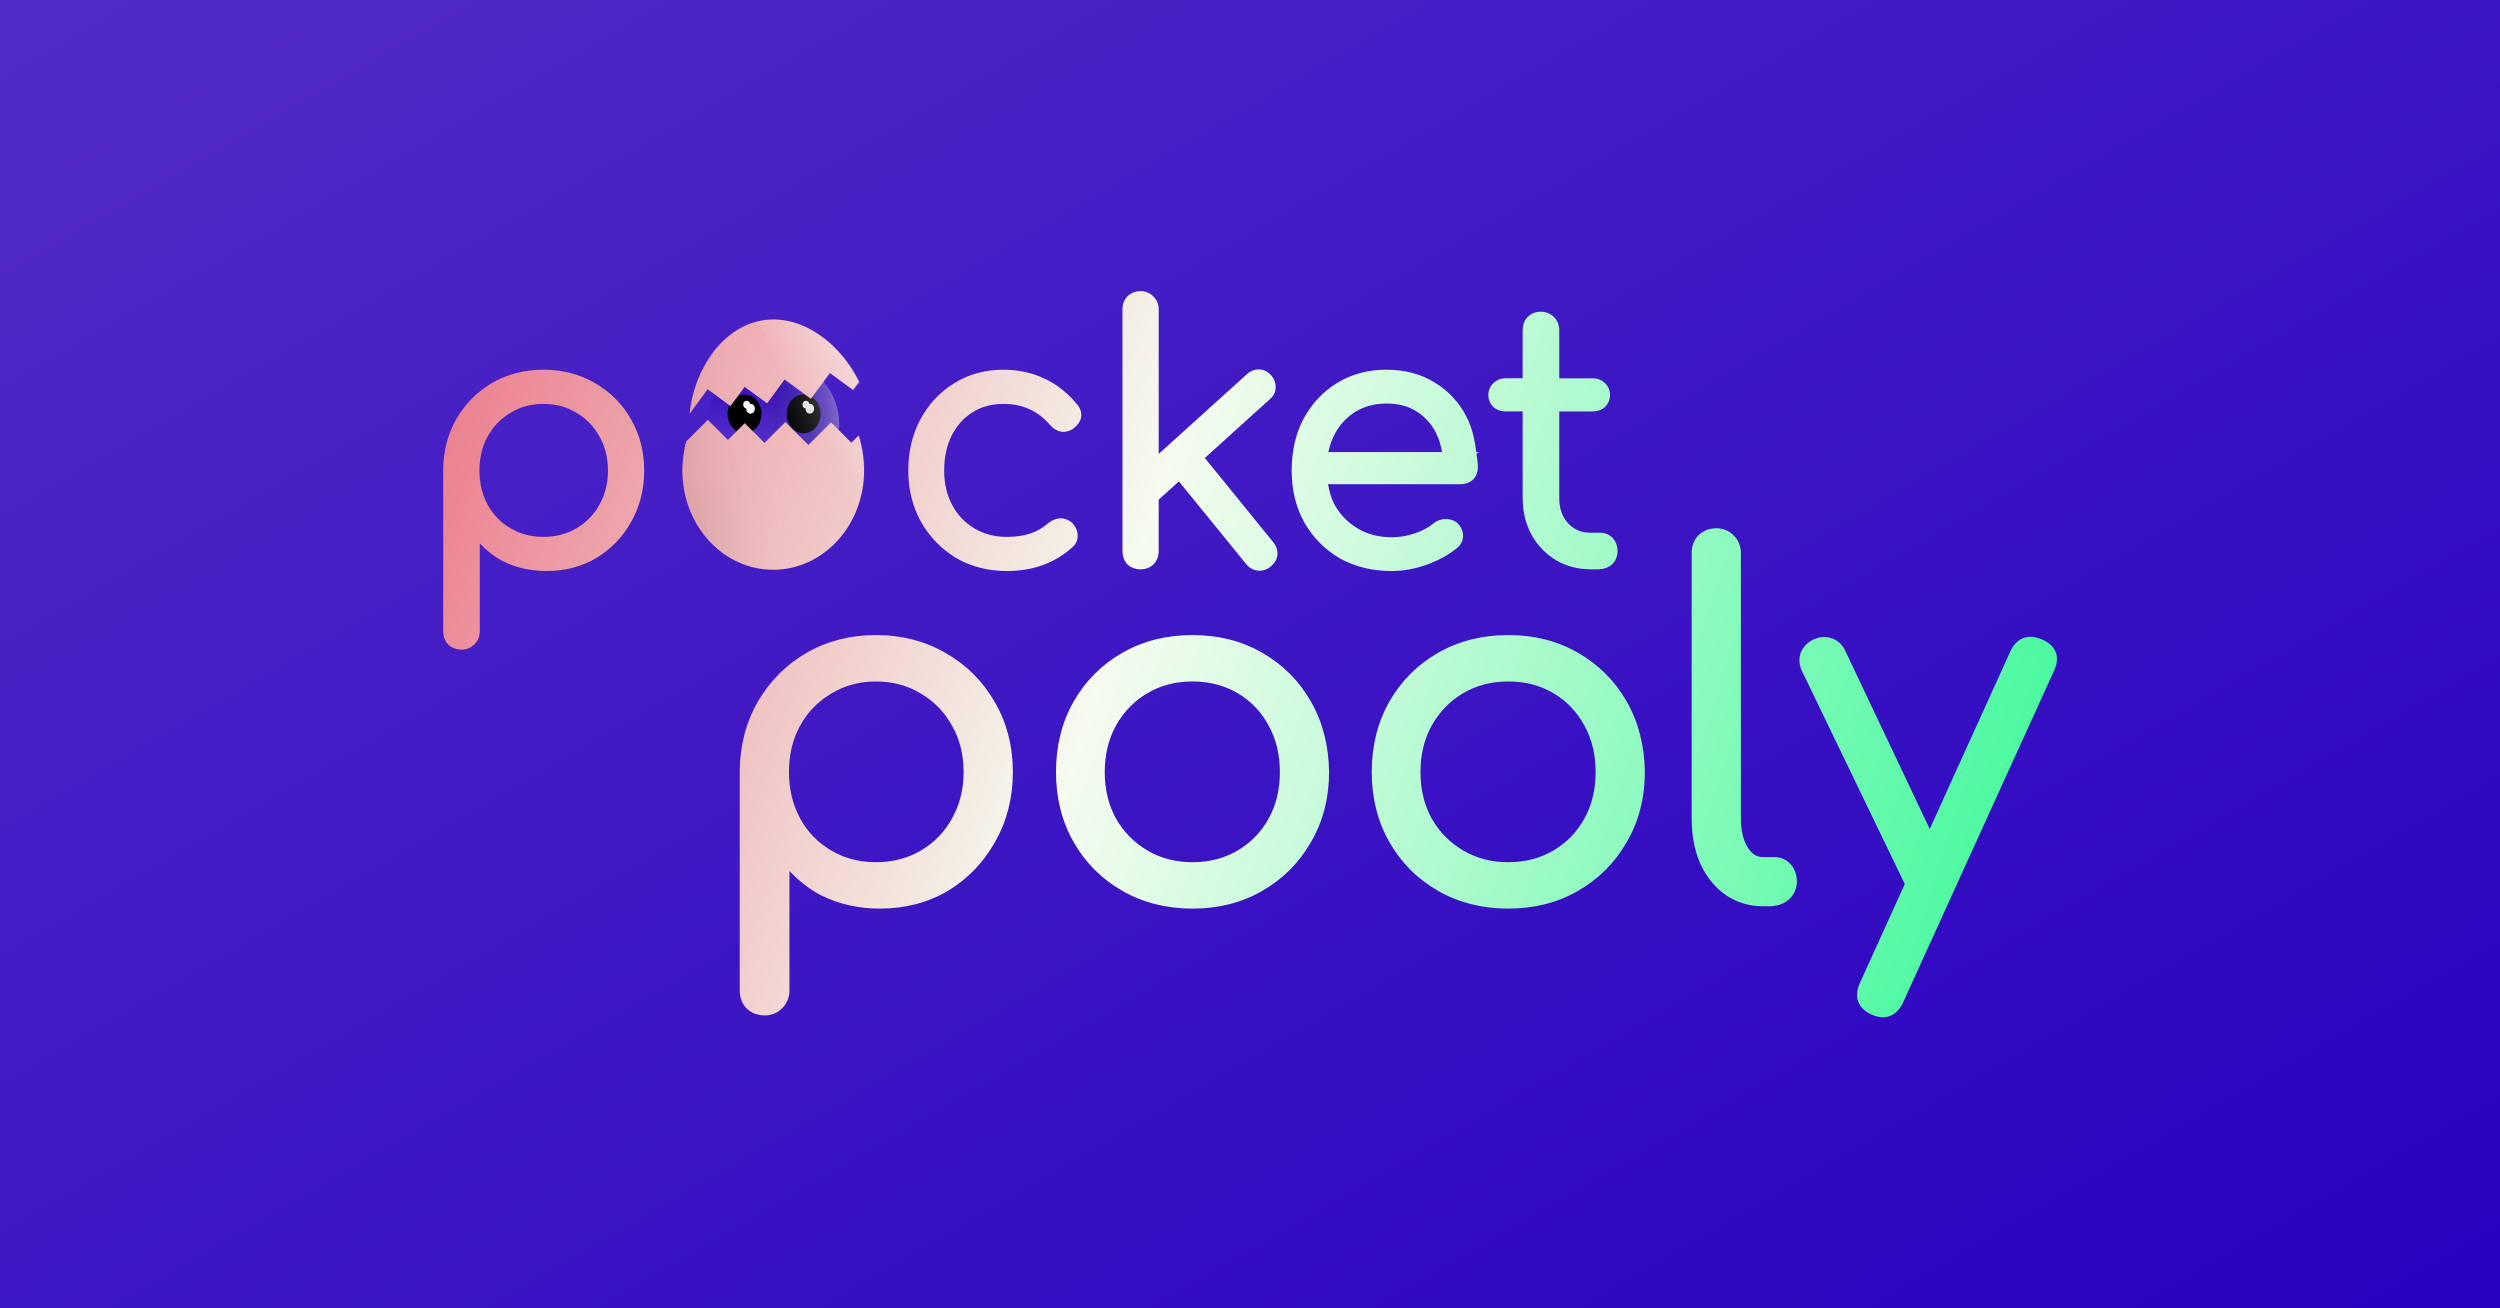 <?xml version="1.0" encoding="UTF-8" standalone="no"?>
<!-- Created with Inkscape (http://www.inkscape.org/) -->

<svg
   width="1200mm"
   height="628mm"
   viewBox="0 0 1200 628"
   version="1.1"
   id="svg5"
   inkscape:version="1.1.1 (3bf5ae0, 2021-09-20)"
   sodipodi:docname="banner.svg"
   inkscape:export-filename="D:\Source\GitHubClones\poolygotchi\docs\img\banner.png"
   inkscape:export-xdpi="25.4"
   inkscape:export-ydpi="25.4"
   xmlns:inkscape="http://www.inkscape.org/namespaces/inkscape"
   xmlns:sodipodi="http://sodipodi.sourceforge.net/DTD/sodipodi-0.dtd"
   xmlns:xlink="http://www.w3.org/1999/xlink"
   xmlns="http://www.w3.org/2000/svg"
   xmlns:svg="http://www.w3.org/2000/svg">
  <rect x="0" y="0" width="1200" height="628" fill="#808080" stroke="none"/>
  <sodipodi:namedview
     id="namedview7"
     pagecolor="#1e1e1e"
     bordercolor="#111111"
     borderopacity="1"
     inkscape:pageshadow="0"
     inkscape:pageopacity="0"
     inkscape:pagecheckerboard="1"
     inkscape:document-units="mm"
     showgrid="false"
     inkscape:zoom="0.1493681"
     inkscape:cx="2313.0775"
     inkscape:cy="1523.0829"
     inkscape:window-width="1862"
     inkscape:window-height="1016"
     inkscape:window-x="0"
     inkscape:window-y="0"
     inkscape:window-maximized="1"
     inkscape:current-layer="layer5"
     fit-margin-top="0"
     fit-margin-left="0"
     fit-margin-right="0"
     fit-margin-bottom="0"
     lock-margins="true" />
  <defs
     id="defs2">
    <linearGradient
       inkscape:collect="always"
       id="linearGradient7154">
      <stop
         style="stop-color:#512bc7;stop-opacity:1"
         offset="0"
         id="stop7150" />
      <stop
         style="stop-color:#2900c0;stop-opacity:1"
         offset="1"
         id="stop7152" />
    </linearGradient>
    <inkscape:path-effect
       effect="bspline"
       id="path-effect2064"
       is_visible="true"
       lpeversion="1"
       weight="33.333"
       steps="2"
       helper_size="0"
       apply_no_weight="true"
       apply_with_weight="true"
       only_selected="false" />
    <inkscape:path-effect
       effect="bspline"
       id="path-effect1696"
       is_visible="true"
       lpeversion="1"
       weight="33.333"
       steps="2"
       helper_size="0"
       apply_no_weight="true"
       apply_with_weight="true"
       only_selected="false" />
    <inkscape:path-effect
       effect="bspline"
       id="path-effect1659"
       is_visible="true"
       lpeversion="1"
       weight="33.333"
       steps="2"
       helper_size="0"
       apply_no_weight="true"
       apply_with_weight="true"
       only_selected="false" />
    <linearGradient
       inkscape:collect="always"
       xlink:href="#linearGradient7154"
       id="linearGradient1124"
       x1="252.697"
       y1="-489.357"
       x2="818.275"
       y2="488.996"
       gradientUnits="userSpaceOnUse" />
    <linearGradient
       inkscape:collect="always"
       id="linearGradient23178">
      <stop
         style="stop-color:#ffffff;stop-opacity:0.427"
         offset="0"
         id="stop23174" />
      <stop
         style="stop-color:#ffffff;stop-opacity:0"
         offset="1"
         id="stop23176" />
    </linearGradient>
    <linearGradient
       inkscape:collect="always"
       xlink:href="#linearGradient7154"
       id="linearGradient22135"
       gradientUnits="userSpaceOnUse"
       gradientTransform="matrix(0.622,0,0,0.622,-79.789,13.498)"
       x1="112.152"
       y1="115.783"
       x2="110.579"
       y2="91.924" />
    <linearGradient
       inkscape:collect="always"
       xlink:href="#linearGradient9713"
       id="linearGradient22133"
       gradientUnits="userSpaceOnUse"
       gradientTransform="matrix(0.622,0,0,0.622,-79.789,13.498)"
       x1="132.277"
       y1="95.058"
       x2="107.138"
       y2="103.571" />
    <linearGradient
       inkscape:collect="always"
       id="linearGradient9713">
      <stop
         style="stop-color:#ffffff;stop-opacity:0.427"
         offset="0"
         id="stop9709" />
      <stop
         style="stop-color:#000000;stop-opacity:0"
         offset="1"
         id="stop9711" />
    </linearGradient>
    <linearGradient
       inkscape:collect="always"
       xlink:href="#linearGradient25468"
       id="linearGradient22111"
       gradientUnits="userSpaceOnUse"
       gradientTransform="matrix(1.123,0,0,1.123,-333.496,85.063)"
       x1="203.248"
       y1="-29.847"
       x2="514.106"
       y2="67.2" />
    <linearGradient
       inkscape:collect="always"
       id="linearGradient25468">
      <stop
         style="stop-color:#e85d75;stop-opacity:1"
         offset="0"
         id="stop25464" />
      <stop
         style="stop-color:#f5fbef;stop-opacity:1"
         offset="0.482"
         id="stop26108" />
      <stop
         style="stop-color:#40f99b;stop-opacity:1"
         offset="1"
         id="stop25466" />
    </linearGradient>
    <linearGradient
       inkscape:collect="always"
       xlink:href="#linearGradient19808"
       id="linearGradient22109"
       gradientUnits="userSpaceOnUse"
       gradientTransform="matrix(0.317,0,0,0.317,-277.09,48.607)"
       x1="775.992"
       y1="148.943"
       x2="852.701"
       y2="127.948" />
    <linearGradient
       inkscape:collect="always"
       id="linearGradient19808">
      <stop
         style="stop-color:#2c2c2c;stop-opacity:0.131"
         offset="0"
         id="stop19804" />
      <stop
         style="stop-color:#ffffff;stop-opacity:0;"
         offset="1"
         id="stop19806" />
    </linearGradient>
    <linearGradient
       inkscape:collect="always"
       xlink:href="#linearGradient23178"
       id="linearGradient23152"
       gradientUnits="userSpaceOnUse"
       gradientTransform="matrix(4.245,0,0,4.245,-905.399,158.798)"
       x1="308.424"
       y1="-8.508"
       x2="295.501"
       y2="0.01" />
  </defs>
  <g
     inkscape:groupmode="layer"
     id="layer2"
     inkscape:label="bg"
     transform="translate(202.502,257.729)"
     sodipodi:insensitive="true">
    <rect
       style="display:inline;opacity:1;fill:url(#linearGradient1124);fill-opacity:1;stroke:none;stroke-width:3;stroke-linejoin:round;paint-order:stroke markers fill"
       id="rect1016"
       width="1200"
       height="628"
       x="-128.23"
       y="-289.517"
       transform="translate(-74.271,31.787)" />
  </g>
  <g
     inkscape:groupmode="layer"
     id="layer3"
     inkscape:label="pooly"
     transform="translate(128.23,289.517)" />
  <g
     inkscape:groupmode="layer"
     id="layer4"
     inkscape:label="eyes"
     transform="translate(128.23,289.517)" />
  <g
     inkscape:groupmode="layer"
     id="layer6"
     inkscape:label="pooly-highlight"
     transform="translate(128.23,289.517)" />
  <g
     inkscape:label="egg"
     inkscape:groupmode="layer"
     id="layer1"
     style="display:inline"
     transform="translate(128.23,289.517)" />
  <g
     inkscape:groupmode="layer"
     id="layer5"
     inkscape:label="egg-highlight"
     style="display:inline"
     transform="translate(128.23,289.517)">
    <g
       id="g24055"
       transform="matrix(2.465,0,0,2.465,35.212,-186.757)">
      <g
         inkscape:label="Layer 1"
         id="layer1-1"
         transform="translate(93.943,-43.047)"
         style="display:inline">
        <circle
           style="display:inline;fill:url(#linearGradient22135);fill-opacity:1;stroke:none;stroke-width:0.084;stroke-linejoin:round;stroke-miterlimit:4;stroke-dasharray:none"
           id="circle22069"
           cx="-9.573"
           cy="83.938"
           r="12.733" />
        <ellipse
           style="display:inline;fill:#000000;fill-opacity:1;stroke:none;stroke-width:0.062;stroke-linejoin:round;stroke-miterlimit:4;stroke-dasharray:none"
           id="ellipse22071"
           cx="-15.277"
           cy="81.953"
           rx="3.303"
           ry="3.782" />
        <ellipse
           style="display:inline;fill:#000000;fill-opacity:1;stroke:none;stroke-width:0.062;stroke-linejoin:round;stroke-miterlimit:4;stroke-dasharray:none"
           id="ellipse22073"
           cx="-3.75"
           cy="81.953"
           rx="3.303"
           ry="3.782" />
        <ellipse
           style="display:inline;fill:#ffffff;fill-opacity:1;stroke:none;stroke-width:0.012;stroke-linejoin:round;stroke-miterlimit:4;stroke-dasharray:none"
           id="ellipse22075"
           cx="-14.854"
           cy="80.148"
           rx="0.658"
           ry="0.753" />
        <ellipse
           style="display:inline;fill:#ffffff;fill-opacity:1;stroke:none;stroke-width:0.016;stroke-linejoin:round;stroke-miterlimit:4;stroke-dasharray:none"
           id="ellipse22077"
           cx="-14.095"
           cy="80.947"
           rx="0.832"
           ry="0.953" />
        <ellipse
           style="display:inline;fill:#ffffff;fill-opacity:1;stroke:none;stroke-width:0.012;stroke-linejoin:round;stroke-miterlimit:4;stroke-dasharray:none"
           id="ellipse22079"
           cx="-3.308"
           cy="80.148"
           rx="0.658"
           ry="0.753" />
        <ellipse
           style="display:inline;fill:#ffffff;fill-opacity:1;stroke:none;stroke-width:0.016;stroke-linejoin:round;stroke-miterlimit:4;stroke-dasharray:none"
           id="ellipse22081"
           cx="-2.548"
           cy="80.947"
           rx="0.832"
           ry="0.953" />
        <circle
           style="display:inline;fill:url(#linearGradient22133);fill-opacity:1;stroke:none;stroke-width:0.084;stroke-linejoin:round;stroke-miterlimit:4;stroke-dasharray:none"
           id="circle22083"
           cx="-9.573"
           cy="83.938"
           r="12.733" />
        <path
           id="path22105"
           style="display:inline;fill:url(#linearGradient22111);fill-opacity:1;stroke-width:0.622;stroke-linejoin:round"
           d="m -11.642,63.722 c -7.891,1.215 -13.444,9.485 -14.325,18.213 l 3.507,-4.783 4.468,3.276 2.741,-3.738 4.382,3.213 3.402,-4.641 5.112,3.749 3.686,-5.028 4.51,3.308 1.164,-1.588 C 3.331,68.178 -4.107,62.562 -11.642,63.722 Z m -10.777,19.395 -4.224,4.223 c -0.472,1.861 -0.727,3.777 -0.727,5.682 0,10.65 7.918,19.284 17.686,19.284 9.768,0 17.686,-8.634 17.686,-19.284 0,-2.314 -0.375,-4.644 -1.06,-6.873 l -1.412,1.412 -3.954,-3.955 -4.408,4.407 -4.482,-4.482 -4.069,4.068 -3.842,-3.842 -3.278,3.277 z M 139.781,62.057 c -0.97,0 -1.897,0.355 -2.567,1.025 l -0.018,0.015 -0.016,0.018 c -0.616,0.677 -0.925,1.585 -0.925,2.536 v 9.372 h -3.359 c -0.878,0 -1.722,0.341 -2.341,0.948 -0.635,0.583 -0.984,1.434 -0.984,2.312 0,0.859 0.35,1.692 0.959,2.3 l 0.018,0.02 0.018,0.016 c 0.628,0.565 1.465,0.855 2.331,0.855 h 3.359 v 16.86 c 0,2.636 0.571,5.039 1.724,7.154 l 0.003,0.005 0.003,0.005 c 1.146,2.054 2.724,3.705 4.693,4.905 l 0.005,0.003 0.003,0.003 c 2.028,1.207 4.339,1.809 6.856,1.809 h 1.403 c 0.985,0 1.916,-0.296 2.637,-0.897 l 0.018,-0.016 0.018,-0.016 c 0.721,-0.661 1.12,-1.608 1.12,-2.598 0,-0.951 -0.31,-1.859 -0.925,-2.536 -0.622,-0.684 -1.528,-1.056 -2.467,-1.056 h -1.804 c -1.867,0 -3.26,-0.589 -4.419,-1.822 -1.164,-1.283 -1.745,-2.868 -1.745,-4.944 V 81.476 h 6.565 c 0.866,0 1.703,-0.29 2.331,-0.855 l 0.018,-0.016 0.02,-0.02 c 0.608,-0.608 0.956,-1.441 0.956,-2.3 0,-0.878 -0.35,-1.729 -0.984,-2.312 -0.618,-0.606 -1.464,-0.948 -2.341,-0.948 h -6.565 v -9.372 c 0,-0.97 -0.355,-1.899 -1.025,-2.569 -0.67,-0.67 -1.6,-1.025 -2.57,-1.025 z m -30.008,11.295 c -3.585,0 -6.811,0.848 -9.603,2.552 -2.775,1.693 -4.98,4.042 -6.571,6.99 l -0.003,0.003 v 0.003 c -1.555,2.922 -2.32,6.303 -2.32,10.089 0,3.751 0.815,7.14 2.461,10.104 l 0.003,0.005 0.003,0.005 c 1.685,2.949 4.005,5.291 6.912,6.979 l 0.008,0.005 0.008,0.005 c 2.964,1.647 6.353,2.462 10.104,2.462 2.22,0 4.517,-0.425 6.879,-1.259 l 0.008,-0.003 0.008,-0.003 c 2.355,-0.877 4.328,-1.972 5.905,-3.31 0.707,-0.591 1.12,-1.491 1.069,-2.397 -0.014,-0.913 -0.461,-1.772 -1.169,-2.426 l -0.025,-0.023 -0.026,-0.023 c -0.627,-0.501 -1.443,-0.72 -2.257,-0.67 -0.821,0.009 -1.623,0.289 -2.261,0.812 l -0.011,0.008 -0.011,0.011 c -0.855,0.738 -2.054,1.399 -3.611,1.947 -0.001,6.9e-4 -0.004,-6.9e-4 -0.005,0 -1.509,0.502 -3.002,0.753 -4.495,0.753 -2.525,0 -4.695,-0.562 -6.583,-1.67 -1.902,-1.117 -3.395,-2.623 -4.517,-4.572 l -0.003,-0.005 c -0.675,-1.222 -1.062,-2.609 -1.314,-4.078 h 25.784 c 0.898,0 1.757,-0.28 2.397,-0.856 l 0.021,-0.016 0.018,-0.02 c 0.632,-0.632 0.956,-1.515 0.956,-2.433 0,-0.906 -0.181,-1.725 -0.273,-2.588 l 0.47,-0.339 h -0.506 c -0.294,-2.438 -0.827,-4.758 -1.871,-6.812 -1.457,-2.867 -3.556,-5.136 -6.247,-6.743 -2.663,-1.662 -5.802,-2.485 -9.336,-2.485 z m 0,6.586 c 2.342,0 4.273,0.534 5.879,1.578 l 0.005,0.003 0.003,0.004 c 1.672,1.06 2.941,2.505 3.85,4.404 0.509,1.064 0.833,2.233 1.046,3.466 H 98.417 c 0.24,-1.142 0.597,-2.203 1.077,-3.184 l 0.003,-0.003 c 3.4e-4,-7e-4 -3.5e-4,-0.003 0,-0.003 0.997,-1.991 2.355,-3.506 4.117,-4.612 1.75,-1.099 3.775,-1.653 6.159,-1.653 z M 61.851,58.048 c -0.97,0 -1.899,0.353 -2.569,1.023 -0.643,0.643 -0.956,1.552 -0.956,2.503 v 47.12 c 0,0.951 0.309,1.859 0.925,2.537 l 0.031,0.033 0.036,0.031 c 0.677,0.616 1.582,0.925 2.533,0.925 0.951,0 1.859,-0.313 2.503,-0.956 0.67,-0.67 1.025,-1.6 1.025,-2.57 V 98.656 l 3.935,-3.556 13.093,16.089 -0.016,-0.023 c 0.566,0.736 1.388,1.225 2.284,1.301 0.903,0.115 1.82,-0.202 2.544,-0.815 0.716,-0.606 1.214,-1.395 1.282,-2.279 v -0.003 -0.005 c 0.063,-0.876 -0.252,-1.744 -0.827,-2.436 L 74.363,90.539 87.013,79.108 c 0.686,-0.572 1.125,-1.395 1.139,-2.263 0.05,-0.886 -0.29,-1.76 -0.91,-2.436 -0.611,-0.667 -1.427,-1.092 -2.295,-1.105 -0.863,-0.053 -1.709,0.3 -2.375,0.91 L 65.38,89.747 V 61.573 c 0,-0.952 -0.367,-1.856 -1.038,-2.488 -0.632,-0.671 -1.538,-1.038 -2.49,-1.038 z m -26.668,15.305 c -3.585,0 -6.812,0.872 -9.603,2.619 -0.001,7e-4 -0.001,0.003 -0.003,0.003 -2.774,1.693 -4.977,4.04 -6.568,6.987 -1.598,2.961 -2.39,6.323 -2.39,10.027 0,3.666 0.82,7.01 2.465,9.97 l 0.002,0.005 0.003,0.005 c 1.682,2.943 3.971,5.303 6.828,7.036 l 0.007,0.005 0.008,0.005 c 2.92,1.695 6.252,2.539 9.922,2.539 5.058,0 9.395,-1.584 12.827,-4.733 0.673,-0.612 1.015,-1.547 0.899,-2.444 -0.075,-0.868 -0.497,-1.678 -1.164,-2.29 l -0.021,-0.018 -0.023,-0.018 c -0.651,-0.533 -1.476,-0.819 -2.302,-0.755 -0.807,0.062 -1.571,0.414 -2.228,0.961 l -0.011,0.011 -0.011,0.008 c -1.012,0.891 -2.179,1.556 -3.531,2.007 -1.314,0.409 -2.789,0.622 -4.438,0.622 -2.431,0 -4.533,-0.558 -6.378,-1.665 -1.858,-1.115 -3.279,-2.617 -4.315,-4.564 -1.032,-1.94 -1.554,-4.15 -1.554,-6.686 0,-2.593 0.486,-4.839 1.436,-6.781 3.5e-4,-7e-4 -3.4e-4,-0.003 0,-0.003 0.996,-1.945 2.334,-3.44 4.05,-4.546 l 0.003,-0.003 c 0.001,-0.001 0.003,-0.001 0.005,-0.003 1.751,-1.097 3.75,-1.647 6.083,-1.647 3.674,0 6.596,1.321 9.017,4.076 l -0.016,-0.021 c 0.554,0.665 1.268,1.148 2.074,1.334 l 0.041,0.008 0.041,0.008 c 0.84,0.12 1.703,-0.086 2.385,-0.581 0.759,-0.543 1.327,-1.261 1.524,-2.112 v -0.008 l 0.003,-0.008 c 0.196,-0.917 -0.124,-1.89 -0.766,-2.598 -1.816,-2.226 -3.957,-3.925 -6.403,-5.054 -2.408,-1.132 -5.054,-1.696 -7.899,-1.696 z m -89.624,-2.7e-4 c -3.627,0 -6.954,0.846 -9.913,2.537 l -0.003,0.003 h -0.005 c -2.905,1.687 -5.243,4.027 -6.972,6.971 v 0.003 l -0.003,0.003 c -1.692,2.914 -2.559,6.215 -2.605,9.839 v 0.005 31.552 c 0,0.985 0.304,1.915 0.959,2.57 0.68,0.68 1.631,1.025 2.634,1.025 0.952,0 1.855,-0.368 2.487,-1.038 0.683,-0.643 1.041,-1.572 1.041,-2.557 v -17.088 c 1.265,1.3 2.668,2.478 4.361,3.387 l 0.01,0.005 0.008,0.005 c 2.595,1.321 5.481,1.978 8.603,1.978 3.585,0 6.849,-0.845 9.724,-2.541 l 0.005,-0.003 0.005,-0.005 c 2.855,-1.732 5.123,-4.093 6.761,-7.036 1.692,-2.961 2.536,-6.31 2.536,-9.98 0,-3.713 -0.866,-7.085 -2.603,-10.047 l -0.003,-0.003 c -1.685,-2.948 -4.024,-5.291 -6.972,-6.977 -7e-4,-3.4e-4 -0.001,3.5e-4 -0.003,0 -2.964,-1.74 -6.336,-2.608 -10.052,-2.608 z m 0,6.653 h 6.79e-4 c 2.425,1.1e-4 4.544,0.575 6.436,1.726 l 0.007,0.005 0.005,0.003 c 1.904,1.118 3.37,2.625 4.448,4.574 l 0.005,0.005 0.003,0.008 c 1.113,1.937 1.675,4.135 1.675,6.661 0,2.478 -0.56,4.68 -1.678,6.668 l -0.003,0.003 -0.002,0.003 c -1.078,1.949 -2.544,3.454 -4.449,4.572 -1.893,1.111 -4.018,1.67 -6.449,1.67 -2.384,0 -4.49,-0.558 -6.386,-1.67 -1.901,-1.116 -3.365,-2.619 -4.442,-4.563 v -0.003 c -1.077,-1.989 -1.619,-4.195 -1.619,-6.679 0,-2.531 0.541,-4.735 1.613,-6.673 1.078,-1.949 2.544,-3.457 4.448,-4.574 l 0.008,-0.003 0.005,-0.005 c 1.895,-1.153 3.994,-1.727 6.372,-1.727 z m 289.503,45.361 c -0.448,0.006 -0.887,0.083 -1.31,0.241 -1.13,0.424 -1.965,1.372 -2.515,2.546 l -0.005,0.01 -15.71,34.626 -16.46,-34.724 c -0.531,-1.138 -1.453,-2.034 -2.602,-2.406 -1.132,-0.419 -2.403,-0.318 -3.541,0.213 -1.145,0.534 -2.065,1.421 -2.5,2.552 -0.44,1.144 -0.321,2.437 0.217,3.59 l 0.005,0.006 20.022,41.48 -8.768,19.332 c -0.549,1.208 -0.73,2.492 -0.276,3.638 0.454,1.147 1.45,1.962 2.678,2.504 l 0.025,0.01 0.02,0.006 c 0.72,0.288 1.426,0.461 2.134,0.461 1.685,-3e-5 3.12,-1.21 3.852,-2.877 l 0.005,-0.01 29.423,-64.652 h 0.005 c 0.548,-1.205 0.73,-2.483 0.269,-3.624 -0.46,-1.138 -1.471,-1.926 -2.7,-2.434 -0.75,-0.317 -1.519,-0.5 -2.265,-0.49 z m -61.102,-21.143 c -1.319,0 -2.582,0.48 -3.492,1.39 -0.874,0.874 -1.299,2.109 -1.299,3.401 v 51.77 c 0,3.237 0.541,6.151 1.656,8.709 l 0.006,0.014 0.005,0.014 c 1.172,2.54 2.81,4.59 4.892,6.068 l 0.006,0.008 0.01,0.006 c 2.152,1.48 4.63,2.231 7.298,2.231 h 1.181 c 1.434,0 2.756,-0.379 3.764,-1.219 l 0.005,-0.003 0.006,-0.003 c 1.047,-0.886 1.656,-2.194 1.656,-3.565 0,-1.253 -0.371,-2.431 -1.152,-3.314 -0.777,-0.932 -1.964,-1.477 -3.188,-1.477 h -2.27 c -1.181,0 -2.042,-0.482 -2.954,-1.839 -0.854,-1.362 -1.338,-3.208 -1.338,-5.629 v -51.773 c 0,-1.294 -0.495,-2.522 -1.407,-3.381 -0.86,-0.912 -2.09,-1.411 -3.384,-1.411 z M 10.299,125.021 c -4.929,0 -9.45,1.149 -13.471,3.447 l -0.003,0.003 h -0.003 c -3.948,2.292 -7.124,5.472 -9.474,9.473 l -0.003,0.005 v 0.003 c -2.3,3.96 -3.481,8.446 -3.544,13.371 v 0.006 42.876 c 0,1.338 0.413,2.602 1.303,3.492 0.925,0.925 2.22,1.393 3.583,1.393 1.293,0 2.517,-0.5 3.376,-1.411 0.928,-0.874 1.414,-2.136 1.414,-3.475 v -23.221 c 1.72,1.767 3.626,3.368 5.926,4.603 l 0.014,0.006 0.014,0.006 c 3.526,1.795 7.444,2.689 11.687,2.689 4.871,0 9.31,-1.148 13.216,-3.454 l 0.006,-0.003 0.008,-0.006 c 3.883,-2.355 6.965,-5.567 9.191,-9.572 2.296,-4.022 3.442,-8.569 3.442,-13.552 0,-5.051 -1.182,-9.639 -3.548,-13.667 -2.291,-4.003 -5.472,-7.184 -9.476,-9.474 -4.026,-2.362 -8.61,-3.541 -13.657,-3.541 z m 61.667,0 c -5.045,0 -9.624,1.146 -13.65,3.447 -4.012,2.292 -7.198,5.479 -9.49,9.49 -2.303,4.029 -3.447,8.642 -3.447,13.745 0,5.045 1.146,9.626 3.447,13.653 2.292,4.012 5.479,7.195 9.49,9.487 4.027,2.301 8.606,3.446 13.65,3.446 5.041,0 9.594,-1.144 13.562,-3.446 4.01,-2.292 7.195,-5.475 9.487,-9.485 2.362,-4.026 3.541,-8.609 3.541,-13.656 v -0.01 -0.008 c -0.063,-5.099 -1.238,-9.702 -3.538,-13.727 -2.292,-4.012 -5.48,-7.198 -9.491,-9.49 -3.968,-2.302 -8.521,-3.447 -13.562,-3.447 z m 61.487,0 c -5.045,1e-4 -9.626,1.146 -13.652,3.447 -4.012,2.292 -7.198,5.479 -9.49,9.49 -2.303,4.029 -3.447,8.642 -3.447,13.745 0,5.045 1.146,9.626 3.447,13.653 2.292,4.012 5.479,7.195 9.49,9.487 4.027,2.301 8.608,3.446 13.653,3.446 5.042,0 9.594,-1.143 13.563,-3.446 4.006,-2.289 7.188,-5.469 9.48,-9.474 2.366,-4.028 3.548,-8.617 3.548,-13.667 v -0.01 -0.008 c -0.063,-5.099 -1.237,-9.702 -3.537,-13.727 -2.291,-4.009 -5.476,-7.195 -9.485,-9.487 l -0.008,-0.003 c -3.969,-2.303 -8.52,-3.447 -13.562,-3.447 z m 9.4e-4,9.04 0.003,9.2e-4 c 3.302,5.7e-4 6.189,0.756 8.761,2.265 2.581,1.515 4.574,3.589 6.04,6.296 l 0.005,0.003 0.005,0.006 c 1.457,2.634 2.193,5.63 2.193,9.069 0,3.439 -0.736,6.434 -2.193,9.068 -1.465,2.648 -3.46,4.694 -6.048,6.212 -2.573,1.51 -5.461,2.27 -8.765,2.27 -3.304,0 -6.195,-0.76 -8.768,-2.27 -2.585,-1.517 -4.611,-3.564 -6.136,-6.212 l -0.005,-0.006 c -1.455,-2.633 -2.19,-5.625 -2.19,-9.062 0,-3.436 0.735,-6.429 2.19,-9.062 v -0.003 c 0,-0.001 0.005,-9.8e-4 0.005,-0.003 1.527,-2.713 3.553,-4.791 6.136,-6.306 2.572,-1.51 5.462,-2.266 8.764,-2.266 z m -123.155,9.2e-4 h 9e-4 c 3.296,1.5e-4 6.175,0.781 8.747,2.346 l 0.01,0.006 0.01,0.003 c 2.587,1.519 4.579,3.567 6.044,6.215 l 0.003,0.008 0.006,0.01 c 1.512,2.632 2.273,5.62 2.273,9.051 0,3.368 -0.76,6.36 -2.28,9.062 l -0.003,0.003 v 0.003 c -1.465,2.648 -3.458,4.694 -6.045,6.212 -2.573,1.51 -5.464,2.27 -8.768,2.27 -3.24,0 -6.101,-0.758 -8.677,-2.27 -2.584,-1.516 -4.573,-3.559 -6.038,-6.201 v -0.003 c -1.464,-2.703 -2.2,-5.701 -2.2,-9.075 0,-3.439 0.735,-6.434 2.192,-9.068 1.465,-2.648 3.458,-4.697 6.045,-6.216 l 0.01,-0.003 0.01,-0.006 c 2.575,-1.567 5.424,-2.347 8.655,-2.347 z m 61.667,0 h 0.003 c 3.302,5.7e-4 6.192,0.756 8.764,2.265 2.581,1.515 4.571,3.589 6.038,6.296 l 0.005,0.003 0.005,0.006 c 1.457,2.634 2.193,5.63 2.193,9.069 0,3.439 -0.736,6.434 -2.193,9.068 -1.465,2.648 -3.457,4.694 -6.044,6.212 -2.573,1.51 -5.464,2.27 -8.768,2.27 -3.304,0 -6.192,-0.76 -8.765,-2.27 -2.585,-1.517 -4.611,-3.564 -6.136,-6.212 l -0.004,-0.006 c -1.455,-2.633 -2.193,-5.625 -2.193,-9.062 0,-3.439 0.739,-6.435 2.196,-9.069 1.527,-2.712 3.554,-4.79 6.136,-6.306 2.572,-1.51 5.459,-2.266 8.761,-2.266 z" />
        <path
           id="path22107"
           style="display:inline;fill:url(#linearGradient22109);fill-opacity:1;stroke-width:0.622;stroke-linejoin:round"
           d="m -9.528,63.57 c -0.033,-2.8e-4 -0.066,0.002 -0.098,0.002 0.046,-2.4e-4 0.092,-8.3e-4 0.139,-6.1e-4 -0.013,-1.7e-4 -0.027,-10e-4 -0.04,-10e-4 z m -0.359,0.006 c -0.583,0.011 -1.169,0.055 -1.755,0.145 -0.158,0.024 -0.313,0.056 -0.469,0.086 0.75,-0.139 1.492,-0.214 2.224,-0.232 z m -2.224,0.232 c -0.127,0.024 -0.253,0.048 -0.378,0.076 0.126,-0.027 0.252,-0.053 0.378,-0.076 z m -0.799,0.178 c -7.213,1.858 -12.224,9.697 -13.057,17.949 l 3.507,-4.784 4.468,3.277 2.741,-3.739 4.382,3.214 3.402,-4.641 c 0,0 -3.05,-7.724 -5.443,-11.276 z M 6.259,74.294 c 0.007,0.013 0.015,0.026 0.023,0.04 -0.007,-0.013 -0.015,-0.026 -0.023,-0.04 z m -28.678,8.823 -4.224,4.223 c -0.472,1.861 -0.727,3.776 -0.727,5.682 0,10.65 7.918,19.284 17.686,19.284 8.389,-10.095 3.695,-27.45 3.695,-27.45 l -1.325,-1.325 -4.069,4.068 -3.841,-3.842 -3.278,3.277 z" />
      </g>
      <g
         id="layer4-0"
         inkscape:label="Layer 2">
        <path
           id="path23047"
           style="display:inline;fill:url(#linearGradient23152);fill-opacity:1;stroke-width:2.351;stroke-linejoin:round"
           d="m 319.045,77.566 v 0.002 c 0.051,0 0.102,0.003 0.152,0.004 -0.175,-8.32e-4 -0.349,0.001 -0.523,0.002 0.123,0 0.248,-0.009 0.371,-0.008 z m 0,0 c -2.051,-0.019 -4.112,0.092 -6.176,0.332 1.61,-0.182 3.217,-0.279 4.82,-0.309 -2.766,0.067 -5.57,0.349 -8.404,0.875 0.542,-0.104 1.08,-0.212 1.627,-0.301 -11.258,1.768 -21.249,7.342 -29.504,15.367 7.1,-6.899 15.486,-11.981 24.855,-14.395 9.043,13.427 20.572,42.617 20.572,42.617 l -0.002,0.002 19.322,14.168 13.93,-19.002 17.047,12.504 4.398,-6 c -0.857,-1.756 -1.768,-3.485 -2.73,-5.182 -0.006,-0.01 -0.012,-0.019 -0.018,-0.029 -0.006,-0.011 -0.011,-0.022 -0.018,-0.033 -13.169,-23.179 -35.852,-40.4 -59.721,-40.615 z m -8.133,0.598 c 0.048,-0.008 0.096,-0.016 0.145,-0.023 0.136,-0.021 0.272,-0.037 0.408,-0.057 -0.137,0.02 -0.274,0.034 -0.41,0.055 -0.048,0.007 -0.095,0.018 -0.143,0.025 z m 0.553,-0.08 c 0.383,-0.055 0.767,-0.111 1.15,-0.156 -0.384,0.047 -0.767,0.1 -1.15,0.156 z m 1.15,-0.156 c 0.085,-0.01 0.169,-0.019 0.254,-0.029 -0.085,0.01 -0.169,0.019 -0.254,0.029 z M 281.377,93.562 c -3.152,3.069 -6.048,6.495 -8.666,10.205 2.618,-3.709 5.514,-7.138 8.666,-10.205 z m -8.852,10.461 c -0.384,0.549 -0.755,1.111 -1.127,1.672 0.372,-0.561 0.743,-1.123 1.127,-1.672 z m -1.127,1.672 c -0.166,0.251 -0.336,0.497 -0.5,0.75 0.164,-0.253 0.334,-0.5 0.5,-0.75 z m -0.5,0.75 c -0.346,0.535 -0.681,1.08 -1.016,1.625 0.335,-0.545 0.67,-1.09 1.016,-1.625 z m -1.016,1.625 c -0.164,0.267 -0.331,0.53 -0.492,0.799 0.161,-0.269 0.328,-0.532 0.492,-0.799 z m -0.492,0.799 c -0.316,0.528 -0.622,1.065 -0.928,1.602 0.306,-0.537 0.611,-1.074 0.928,-1.602 z m -0.928,1.602 c -0.184,0.324 -0.37,0.646 -0.551,0.973 0.18,-0.327 0.366,-0.649 0.551,-0.973 z m -0.551,0.973 c -0.255,0.463 -0.504,0.93 -0.752,1.398 0.248,-0.468 0.497,-0.936 0.752,-1.398 z m -0.752,1.398 c -0.223,0.421 -0.444,0.842 -0.66,1.268 0.216,-0.426 0.438,-0.847 0.66,-1.268 z M 266.5,114.109 c -0.219,0.432 -0.434,0.868 -0.646,1.305 0.213,-0.437 0.427,-0.872 0.646,-1.305 z m -0.646,1.305 c -0.213,0.437 -0.425,0.875 -0.631,1.316 0.206,-0.441 0.418,-0.879 0.631,-1.316 z m -0.631,1.316 c -0.216,0.462 -0.426,0.927 -0.635,1.395 0.208,-0.467 0.419,-0.933 0.635,-1.395 z m -0.635,1.395 c -0.2,0.447 -0.397,0.896 -0.59,1.348 0.193,-0.452 0.39,-0.9 0.59,-1.348 z m -0.59,1.348 c -0.183,0.429 -0.362,0.859 -0.539,1.291 0.177,-0.432 0.356,-0.863 0.539,-1.291 z m -0.539,1.291 c -0.202,0.493 -0.4,0.988 -0.594,1.486 0.194,-0.498 0.392,-0.993 0.594,-1.486 z m -0.594,1.486 c -0.172,0.442 -0.342,0.885 -0.508,1.33 0.166,-0.445 0.336,-0.888 0.508,-1.33 z m -0.508,1.33 c -0.186,0.502 -0.367,1.006 -0.545,1.512 0.178,-0.506 0.358,-1.01 0.545,-1.512 z m -0.545,1.512 c -0.144,0.41 -0.287,0.82 -0.426,1.232 0.139,-0.412 0.281,-0.823 0.426,-1.232 z m -0.426,1.232 c -0.185,0.551 -0.364,1.105 -0.539,1.66 0.175,-0.555 0.354,-1.109 0.539,-1.66 z m -0.539,1.66 c -0.129,0.409 -0.259,0.819 -0.383,1.23 0.124,-0.412 0.253,-0.821 0.383,-1.23 z m -0.383,1.23 c -0.164,0.543 -0.319,1.09 -0.473,1.637 0.154,-0.547 0.309,-1.094 0.473,-1.637 z m -0.473,1.637 c -0.119,0.421 -0.241,0.841 -0.354,1.264 0.113,-0.423 0.235,-0.843 0.354,-1.264 z m -0.354,1.264 c -0.145,0.543 -0.279,1.09 -0.414,1.637 0.135,-0.547 0.269,-1.093 0.414,-1.637 z m -0.414,1.637 c -0.108,0.437 -0.22,0.873 -0.322,1.312 0.102,-0.439 0.214,-0.875 0.322,-1.312 z m -0.322,1.312 c -0.132,0.567 -0.253,1.137 -0.375,1.707 0.122,-0.57 0.243,-1.14 0.375,-1.707 z m -0.375,1.707 c -0.086,0.403 -0.175,0.805 -0.256,1.209 0.081,-0.404 0.17,-0.806 0.256,-1.209 z m -0.256,1.209 c -0.138,0.692 -0.264,1.387 -0.387,2.082 0.123,-0.695 0.248,-1.39 0.387,-2.082 z m -0.387,2.082 c -0.051,0.29 -0.108,0.579 -0.156,0.869 0.049,-0.29 0.105,-0.579 0.156,-0.869 z m -0.156,0.869 c -0.137,0.822 -0.259,1.647 -0.375,2.473 0.116,-0.826 0.238,-1.651 0.375,-2.473 z m -0.375,2.473 c -0.025,0.176 -0.056,0.351 -0.08,0.527 0.024,-0.176 0.055,-0.351 0.08,-0.527 z m -0.08,0.527 c -0.136,1.012 -0.255,2.025 -0.357,3.041 0.103,-1.016 0.222,-2.029 0.357,-3.041 z m -0.357,3.041 13.254,-18.076 16.887,12.383 v -0.002 L 270.17,128.893 Z m 40.498,-19.824 v 0.002 l 16.562,12.145 v -0.002 z m 30.002,25.861 -15.381,15.371 0.002,0.002 z m 33.598,0.285 -16.658,16.654 -11.934,-11.934 c 0,0 17.742,65.593 -13.963,103.748 -1.154,0 -2.3,-0.031 -3.439,-0.094 1.139,0.063 2.286,0.096 3.439,0.096 36.918,0 66.848,-32.633 66.848,-72.887 0,-8.748 -1.417,-17.551 -4.008,-25.975 l -5.338,5.338 z m -107.283,16.756 c -0.394,1.77 -0.736,3.551 -1.023,5.34 0.287,-1.788 0.629,-3.569 1.023,-5.34 z m -1.719,10.725 c -0.175,1.798 -0.294,3.599 -0.354,5.4 0.06,-1.801 0.178,-3.602 0.354,-5.4 z m 2.607,29.777 c 0.326,1.141 0.676,2.27 1.051,3.387 -0.375,-1.116 -0.725,-2.246 -1.051,-3.387 z m 18.895,32.277 c 0.791,0.784 1.6,1.548 2.426,2.291 -0.825,-0.743 -1.634,-1.507 -2.426,-2.291 z m 2.426,2.291 c 0.825,0.743 1.667,1.465 2.525,2.164 -0.858,-0.7 -1.7,-1.421 -2.525,-2.164 z m 2.525,2.164 c 0.857,0.699 1.731,1.377 2.619,2.031 -0.889,-0.655 -1.761,-1.332 -2.619,-2.031 z m 2.621,2.033 c 0.889,0.655 1.792,1.286 2.711,1.895 -0.918,-0.608 -1.823,-1.24 -2.711,-1.895 z m 2.711,1.895 c 1.378,0.913 2.789,1.773 4.23,2.578 -1.441,-0.805 -2.852,-1.665 -4.23,-2.578 z m 4.23,2.578 c 0.961,0.537 1.935,1.049 2.922,1.535 -0.987,-0.487 -1.961,-0.999 -2.922,-1.535 z m 12.602,5.348 c 0.905,0.272 1.815,0.528 2.734,0.76 -0.919,-0.231 -1.83,-0.488 -2.734,-0.76 z m 2.734,0.76 c 2.156,0.543 4.352,0.972 6.582,1.281 -2.23,-0.309 -4.426,-0.739 -6.582,-1.281 z"
           transform="scale(0.265)" />
      </g>
    </g>
  </g>
</svg>
